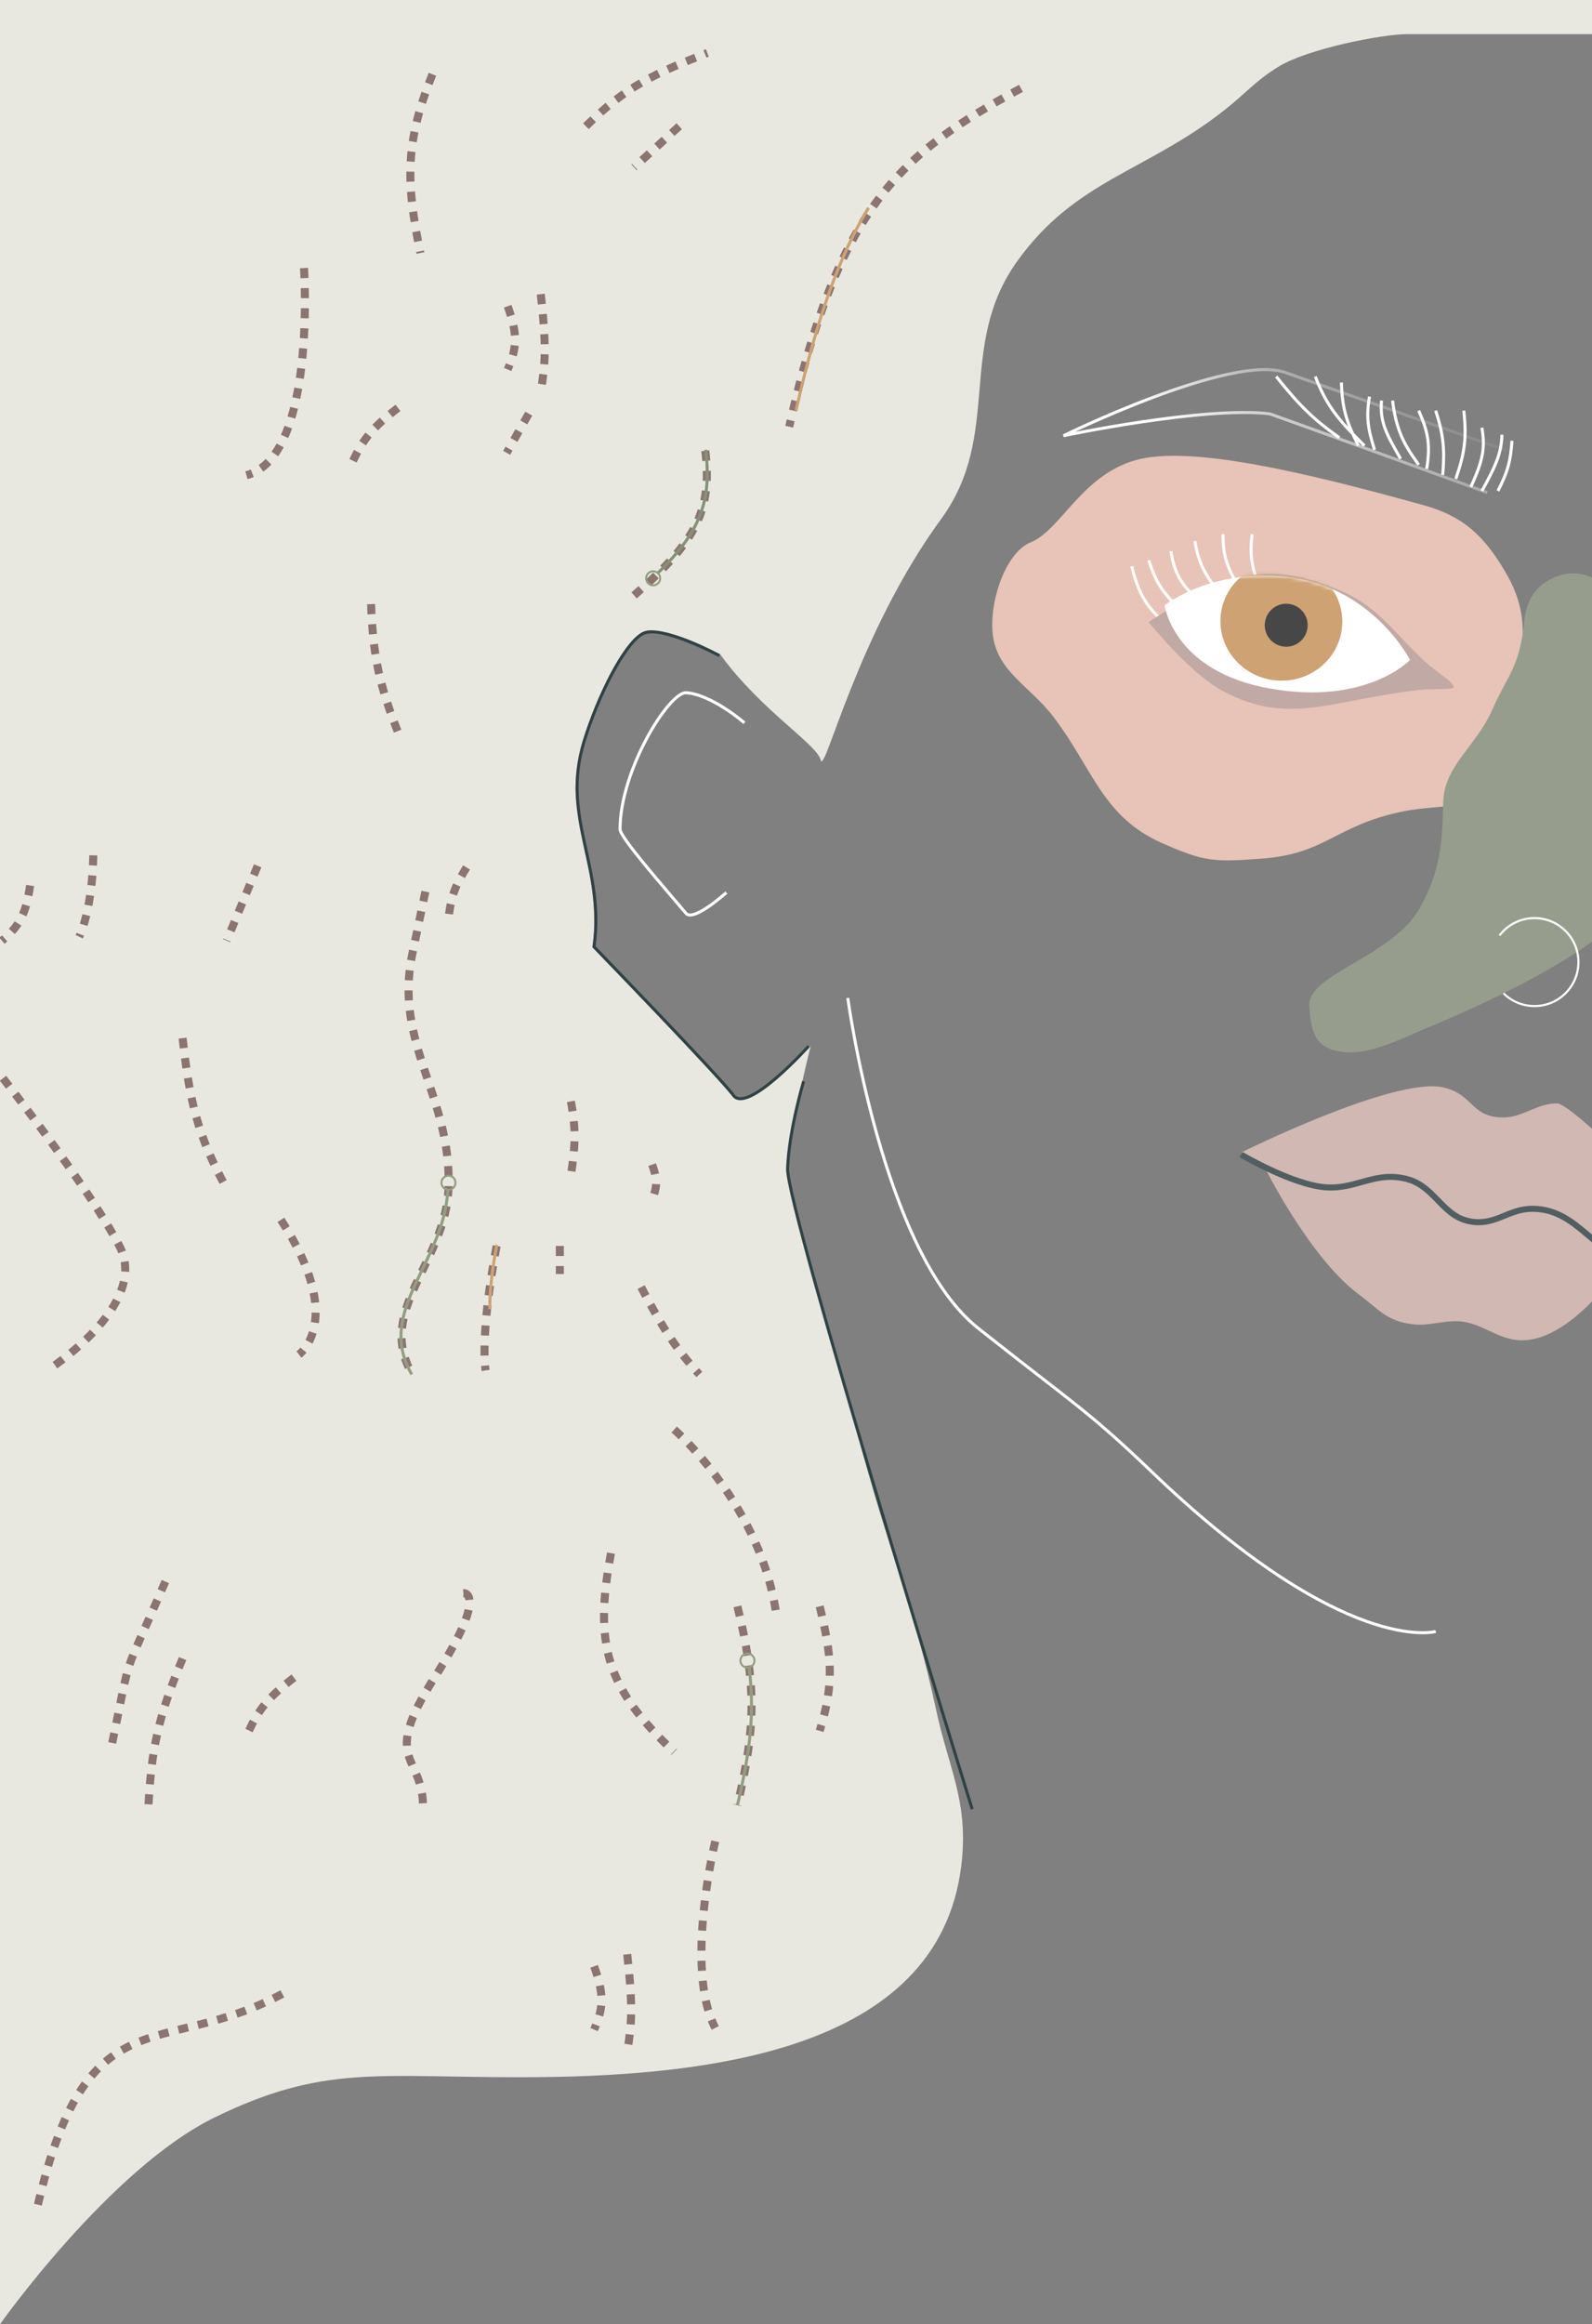 <svg width="414" height="604" viewBox="0 0 414 604" fill="none" xmlns="http://www.w3.org/2000/svg">
<rect x="0" y="0" width="414" height="604" fill="#808080" stroke="none"/>
<path d="M318.307 28.7C323.954 24.272 326.519 20.94 332.657 17.22C340.003 12.767 359.105 8.871 366.053 8.871H414V0H0V469.894V604C0 604 28.632 563.521 55.834 550.253C83.914 536.557 97.84 539.817 135.15 539.817C185.319 539.817 245.863 532.659 250.21 482.678C251.528 467.525 246.625 459.195 243.426 444.325C237.655 417.493 231.686 404.667 224.119 376.75C216.553 348.833 208.726 324.829 204.551 303.696C206.331 289.317 210.813 271.865 210.813 271.865C210.813 271.865 205.315 277.376 200.377 281.78C195.941 284.65 193.332 286.737 190.723 285.171C189.001 282.302 160.458 252.819 154.196 246.296C155.24 236.643 153.935 228.294 150.804 214.987C149.761 207.16 149.002 205.073 150.543 197.507C153.413 183.418 162.806 164.267 168.546 163.85C175.851 163.589 187.331 170.111 187.331 170.111C197.928 184.682 212.378 193.332 213.422 197.507C214.466 201.681 222.815 164.893 244.731 134.889C260.838 112.838 248.627 90.012 264.56 67.836C279.71 46.75 297.874 44.72 318.307 28.7Z" fill="#E9E8E0"/>
<path d="M389.535 127.583C392.19 122.441 392.842 119.591 393.187 114.538M385.36 127.583C389.167 120.791 390.452 117.505 390.578 112.973M382.49 126.54C385.708 119.59 386.259 116.248 385.36 111.146M378.576 124.453C380.975 117.526 381.417 113.641 380.664 106.711M375.185 123.409C375.723 116.823 375.415 113.163 373.358 106.711M371.01 121.844C372.002 115.613 371.434 112.32 368.923 106.711M368.923 120.8C366.364 117.015 363.198 113.334 362.139 104.102M364.227 119.234C361.142 113.74 358.671 109.992 359.269 104.102M357.443 116.886C355.774 111.523 355.202 108.504 356.138 103.058M353.268 115.843C350.398 110.092 349.048 106.717 348.833 99.406M354.834 115.843C348.413 109.459 345.064 105.766 342.049 97.84M348.311 113.755C341.766 109.106 338.159 105.716 331.874 97.84" stroke="white" stroke-width="0.783"/>
<path d="M386.74 128.001C386.74 128.001 342.257 111.809 330.206 107.541C313.14 105.514 276.562 113.234 276.562 113.234C276.562 113.234 320.204 91.832 334.222 96.796C348.241 101.761 374.125 110.813 391.669 117.025" stroke="url(#paint0_linear)" stroke-width="0.783"/>
<path d="M220.467 259.342C220.467 259.342 229.338 325.351 254.385 345.18C279.432 365.009 282.897 366.554 299.522 382.49C349.877 430.758 373.358 423.974 373.358 423.974" stroke="white" stroke-width="0.783"/>
<path d="M187.07 170.373C187.07 170.373 171.938 162.285 167.241 164.633C162.545 166.981 155.496 180.814 151.848 192.811C145.793 212.721 157.428 225.286 154.457 246.036C154.457 246.036 187.07 279.693 190.723 284.65C194.376 289.607 210.291 271.865 210.291 271.865" stroke="#2F4246" stroke-width="0.783"/>
<path d="M208.987 280.997C208.987 280.997 205.196 293.521 204.813 303.696C204.43 313.871 252.82 470.155 252.82 470.155" stroke="#2F4246" stroke-width="0.783"/>
<path d="M267.999 140.955C275.827 137.824 281.227 123.496 295.395 119.561C309.484 115.647 339.227 122.692 370.275 131.302C380.574 134.158 385.972 139.32 391.408 148.522C398.5 160.523 394.974 167.165 396.105 176.961C397.145 185.969 398.525 193.212 394.278 201.225C389.199 210.81 375.421 208.691 364.796 210.879C347.054 214.531 344.955 221.913 328.008 223.141C315.67 224.035 313.215 224.006 301.917 218.967C286.714 212.186 284.083 199.599 274 186.353C267.68 178.05 258.736 174.33 258.085 163.915C257.522 154.901 261.999 143.356 267.999 140.955Z" fill="#E8C3B7"/>
<path d="M427.647 176.96C424.107 180.093 420.046 181.3 418.997 185.91C417.604 192.032 424.26 195.8 428.531 198.395C432.801 200.989 435.288 202.297 439.466 205.039C449.409 211.563 457.226 219.69 462.943 222.36C470.741 226.002 479.832 227.088 486.086 224.998C499.162 220.629 505.09 212.811 520.937 207.054C523.797 206.015 525.643 203.18 527.034 198.936C530.111 189.544 518.35 184.155 511.971 176.606C505.96 169.491 504.152 166.431 495.928 162.058C486.388 156.986 477.938 155.404 467.137 155.664C458.831 155.865 455.777 156.493 448.227 159.963C438.67 164.355 435.523 169.988 427.647 176.96Z" fill="#89BAB6"/>
<path d="M294.304 147.152C296.047 154.059 297.804 157.1 302.131 161.241M298.739 145.586C300.549 151.378 302.366 153.775 306.045 157.588M304.479 143.238C305.437 148.99 307.039 151.453 310.741 155.24M310.741 140.629C311.622 146.208 313.218 148.862 316.481 153.413M318.046 138.802C318.028 144.2 318.968 147.028 321.699 151.848M325.613 138.802C324.97 143.922 325.437 146.776 327.178 151.848" stroke="white" stroke-width="0.783"/>
<path d="M375.185 282.566C362.4 279.811 322.742 299.525 322.742 299.525C322.742 299.525 325.101 300.917 328.482 302.578C328.482 302.578 340.193 326.498 353.268 336.31C358.636 340.338 360.692 343.356 367.357 344.137C371.651 344.64 374.777 343.22 379.098 343.354C385.127 343.542 389.504 348.218 395.535 348.311C409.558 348.527 423.191 326.656 423.191 326.656L426.583 327.442C428.41 327.602 446.151 324.572 446.151 324.572C446.151 324.572 409.363 286.74 404.928 286.74C399.467 286.74 396.038 290.507 390.578 290.393C382.417 290.222 383.164 284.285 375.185 282.566Z" fill="#D1B8B3"/>
<path d="M322.742 300.043C322.742 300.043 325.101 301.435 328.482 303.096C332.712 305.174 338.542 307.672 343.354 308.392C352.104 309.7 356.921 304.27 365.531 306.305C373.425 308.17 374.964 316.51 383.012 317.524C389.218 318.305 392.411 314.06 398.666 314.132C410.832 314.271 414.463 326.897 426.583 327.96C428.41 328.12 446.151 325.09 446.151 325.09" stroke="#515F62" stroke-width="1.565"/>
<path d="M193.593 187.853C193.593 187.853 185.099 180.463 178.46 180.026C174.025 179.734 161.24 200.107 161.24 215.509C161.24 217.597 172.72 230.642 178.46 237.426C180.547 239.513 188.896 231.947 188.896 231.947" stroke="white" stroke-width="0.783"/>
<path d="M396.325 161.862C396.843 156.513 398.862 152.55 403.724 150.257C409.12 147.713 414.26 149.221 418.716 153.188C422.226 156.313 428.253 168.615 429.238 173.884C432.566 191.688 433.917 201.925 432.953 206.488C429.64 222.163 425.218 236.315 415.649 243.528C404.26 252.114 387.316 260.302 372.797 266.409C362.857 270.59 355.189 274.724 347.775 273.156C341.736 271.88 340.854 267.53 340.494 261.369C340.009 253.074 362.205 248.668 369.312 235.819C374.579 226.296 375.089 219.11 375.303 208.603C375.5 198.932 383.815 194.141 388.122 184.32C391.872 175.769 395.217 173.307 396.325 161.862Z" fill="#969D8D"/>
<path d="M389.948 243.096C392.016 240.386 395.269 238.625 398.942 238.593C405.254 238.538 410.416 243.611 410.471 249.923C410.526 256.235 405.453 261.397 399.141 261.452C395.97 261.48 393.089 260.214 391 258.146" stroke="white" stroke-width="0.553"/>
<path d="M317.912 179.535C309.415 174.989 298.717 161.678 298.717 161.678C298.717 161.678 311.931 152.523 320.651 150.417C330.822 147.962 337.575 149.16 347.321 152.964C358.291 157.247 362.019 164.057 370.674 172.044C373.405 174.564 378.52 177.587 377.99 178.665C377.672 179.312 372.328 178.9 368.983 179.3C360.795 180.278 355.608 181.382 348.107 182.807C336.454 185.02 328.226 185.052 317.912 179.535Z" fill="#C1A9A5"/>
<path d="M335.461 150.016C315.292 147.389 302.868 157.303 302.868 157.303C302.868 157.303 305.097 174.496 330.274 178.94C355.451 183.385 366.686 171.506 366.686 171.506C366.686 171.506 357.182 152.845 335.461 150.016Z" fill="white"/>
<mask id="mask0" mask-type="alpha" maskUnits="userSpaceOnUse" x="301" y="147" width="68" height="36">
<path d="M335.461 150.016C315.292 147.389 302.868 157.303 302.868 157.303C302.868 157.303 305.097 174.496 330.274 178.94C355.451 183.385 366.686 171.506 366.686 171.506C366.686 171.506 357.182 152.845 335.461 150.016Z" fill="white"/>
</mask>
<g mask="url(#mask0)">
<ellipse cx="333.216" cy="161.483" rx="15.849" ry="15.403" transform="rotate(4.5 333.216 161.483)" fill="#CEA273"/>
</g>
<circle cx="334.48" cy="162.478" r="5.581" transform="rotate(4.5 334.48 162.478)" fill="#474747"/>
<path d="M183.418 117.147C185.177 132.198 181.469 140.438 164.894 154.718M265.5 22.96C233.789 40.001 218.09 53.957 205.231 110.886M112.451 19.307C105.38 36.885 105.48 47.129 109.32 65.749M103.5 106C96.758 111.166 94.398 114.215 91.76 119.828M79.055 69.662C79.055 69.662 82.392 118.733 64.093 123.5M24.265 222.293C24.004 236.643 20.612 243.426 20.612 243.426M176.635 32.803L164.894 43.5M152.37 32.803C162.981 22.3 170.429 19.085 183.94 13.757M140.629 76.446C142.174 90.204 141.788 94.778 140.629 101.754M132.019 79.577C134.72 86.987 134.428 90.478 132.019 96.014M73.422 518.144C41.711 535.185 22.359 517.571 9.5 574.5M76.446 435.976C69.704 441.141 67.344 444.191 64.705 449.804M120.5 414C120.5 414 127.323 413.538 112.973 435.976C98.623 458.414 110.261 455.65 110 470M163.11 507.869C164.654 521.628 164.269 526.201 163.11 533.177M154.5 511C157.2 518.41 156.908 521.901 154.5 527.437" stroke="#300000" stroke-opacity="0.5" stroke-width="2.087" stroke-dasharray="2.61 2.61"/>
<path d="M67 225L58.965 244.47M137.5 107.5L131.76 117.675M96.5 157C97 170.616 98.636 178.252 104.066 191.701M47.485 269.778C49.335 286.233 51.317 295.039 58.965 308.914M121.321 225.433C118.219 230.421 117.152 233.359 116.625 239M110.624 231.695C110.624 231.695 110.624 231.695 107.233 247.862C102.279 271.471 117.579 284.81 116.625 308.914C115.866 328.102 97.59 340.575 107.233 357.182M73.054 317.002C90.118 343.161 77.75 352 77.75 352M0.782 280.214C0.782 280.214 22.959 308.392 31.048 323.786C39.136 339.179 12.262 356.138 12.262 356.138M148.456 286.215C149.88 293.755 149.572 297.983 148.456 305.522M129.149 323.786C124.678 347.385 126.279 356.138 126.279 356.138M169.589 302.652C170.899 306.218 171.029 308.218 169.589 311.784M145.586 323.786V331.091M166.719 334.483C172.621 345.698 175.942 350.646 181.852 357.182M175.329 371.5C175.329 371.5 198.187 391.342 201.942 420.061M213.161 417.452C216.233 430.086 217.089 437.17 213.161 449.804M191.766 417.452C196.717 437.626 196.587 448.937 191.766 469.111M43 411C31.032 438.735 34.72 426.661 28.7 455.283M47.485 431.019C41.303 445.783 39.393 454.131 38.614 469.111M7.827 230.12C6.778 237.261 5.267 240.478 0.521 244.47M186 478.5C186 478.5 177.912 511.606 186 527M158.892 403.623C154.421 427.222 157.57 438.67 175.329 455.283" stroke="#300000" stroke-opacity="0.5" stroke-width="2.087" stroke-dasharray="2.61 2.61"/>
<path d="M207 106.703C212.446 82.595 218.401 66.193 225.865 54" stroke="#CEA273" stroke-width="0.783"/>
<path d="M191.767 469.111C195.198 454.75 196.253 444.88 194.79 433.106" stroke="#929E81" stroke-width="0.783"/>
<path d="M129.194 323.525C127.995 329.853 127.344 335.308 127.376 340.223" stroke="#CEA273" stroke-width="0.783"/>
<path d="M116.469 308.914C115.71 328.102 97.434 340.575 107.077 357.182" stroke="#929E81" stroke-width="0.783"/>
<path d="M183.522 116.886C185.05 129.955 182.455 137.889 170.895 149.1" stroke="#85927A" stroke-width="0.783"/>
<path fill-rule="evenodd" clip-rule="evenodd" d="M194.375 433.628C195.528 433.628 196.463 432.693 196.463 431.54C196.463 430.388 195.528 429.453 194.375 429.453C193.223 429.453 192.288 430.388 192.288 431.54C192.288 432.693 193.223 433.628 194.375 433.628ZM194.376 433.106C195.24 433.106 195.941 432.405 195.941 431.54C195.941 430.676 195.24 429.975 194.376 429.975C193.511 429.975 192.81 430.676 192.81 431.54C192.81 432.405 193.511 433.106 194.376 433.106Z" fill="#929E81"/>
<path fill-rule="evenodd" clip-rule="evenodd" d="M116.625 309.436C117.778 309.436 118.713 308.501 118.713 307.348C118.713 306.196 117.778 305.261 116.625 305.261C115.473 305.261 114.538 306.196 114.538 307.348C114.538 308.501 115.473 309.436 116.625 309.436ZM116.625 308.914C117.49 308.914 118.191 308.213 118.191 307.349C118.191 306.484 117.49 305.783 116.625 305.783C115.761 305.783 115.06 306.484 115.06 307.349C115.06 308.213 115.761 308.914 116.625 308.914Z" fill="#929E81"/>
<path fill-rule="evenodd" clip-rule="evenodd" d="M169.851 152.37C171.004 152.37 171.938 151.435 171.938 150.283C171.938 149.13 171.004 148.195 169.851 148.195C168.698 148.195 167.764 149.13 167.764 150.283C167.764 151.435 168.698 152.37 169.851 152.37ZM169.851 151.848C170.715 151.848 171.416 151.147 171.416 150.283C171.416 149.418 170.715 148.717 169.851 148.717C168.986 148.717 168.285 149.418 168.285 150.283C168.285 151.147 168.986 151.848 169.851 151.848Z" fill="#929E81"/>
<defs>
<linearGradient id="paint0_linear" x1="320.133" y1="121.061" x2="343.615" y2="84.012" gradientUnits="userSpaceOnUse">
<stop stop-color="white"/>
<stop offset="1" stop-color="white" stop-opacity="0"/>
</linearGradient>
</defs>
</svg>
